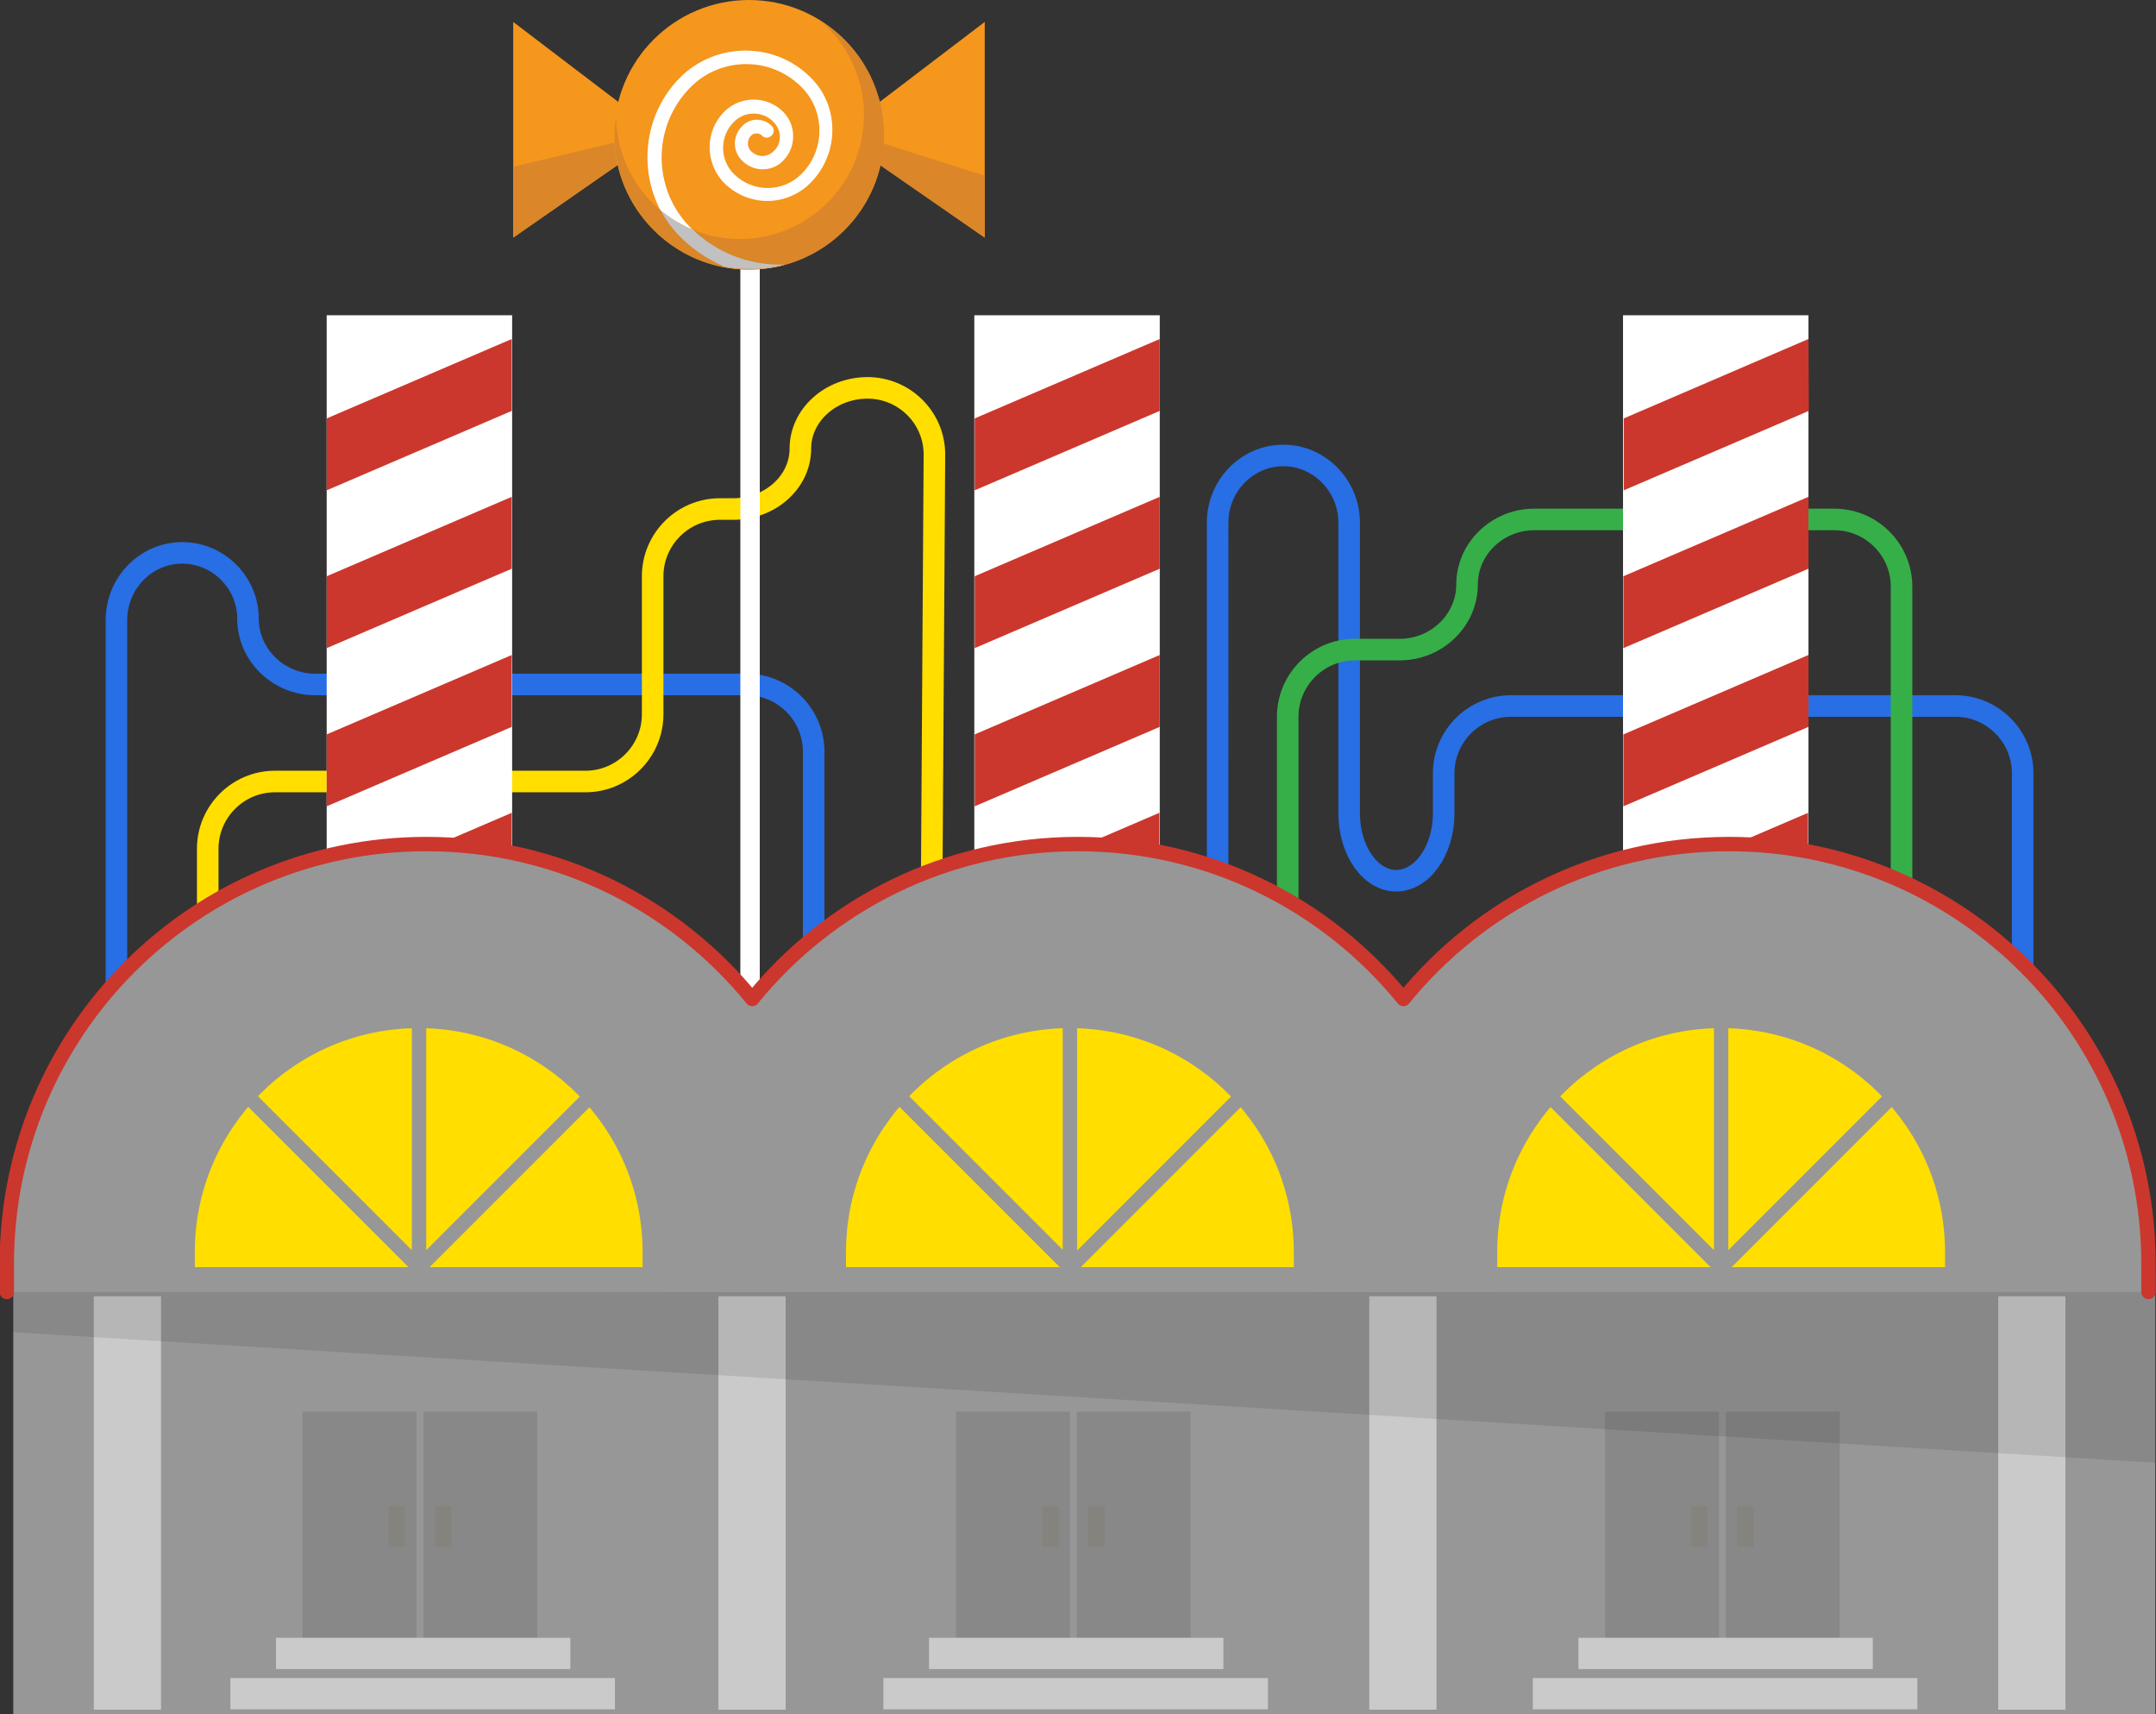 <svg xmlns="http://www.w3.org/2000/svg" xmlns:xlink="http://www.w3.org/1999/xlink" version="1.1" id="Layer_1" x="0px" y="0px" viewBox="5.3 212.3 599.9 476.8" enable-background="new 5.3 212.3 599.9 476.8" xml:space="preserve"><rect x="5.3" y="212.3" width="599.9" height="476.8" fill="#333333" stroke="none"/><path fill="#979797" d="M9 566.7h596v122.5H9V566.7z"/><path fill="#CACACA" d="M31.4 572.9h18.7v115H31.4V572.9z M205.2 572.9h18.7v115h-18.7V572.9z M386.3 572.9h18.7v115h-18.7V572.9z M561.3 572.9H580v115h-18.7V572.9L561.3 572.9z"/><path opacity="0.1" enable-background="new    " d="M605 619.2L9 582.9v-16.2h596L605 619.2L605 619.2z"/><path fill="#F5961D" d="M179.5 242.3l-31.4-23.9v60l35.1-24.4L179.5 242.3L179.5 242.3z"/><path fill="#DA8629" d="M179.5 251.2l-31.4 7.5v19.7l35.1-24.4L179.5 251.2L179.5 251.2z"/><path fill="#F5961D" d="M247.9 242.3l31.4-23.9v60L244.1 254L247.9 242.3L247.9 242.3z"/><path fill="#DA8629" d="M247.9 251.2l31.4 10v17.2L244.1 254L247.9 251.2L247.9 251.2z"/><g><path fill="none" stroke="#286EE4" stroke-width="6" stroke-miterlimit="10" d="M37.7 506.7V384.8c0-10.3 8.2-18.7 18.3-18.7 s18.3 8.3 18.3 18.3s8.4 18.3 18.7 18.3h120c10.3 0 18.7 8.4 18.7 18.7v68.4c0 10.3 8.4 18.7 18.7 18.7h75 c10.3 0 18.7-8.4 18.7-18.7V357.7c0-10.3 8.2-18.7 18.3-18.7c10 0 18.3 8.4 18.3 18.7v80.9c0 10.3 5.9 18.7 13.1 18.7 s13.2-8.4 13.2-18.7v-11.2c0-10.3 8.4-18.7 18.7-18.7h123.7c10.3 0 18.7 8.4 18.7 18.7v103.1"/><path fill="none" stroke="#36AF49" stroke-width="6" stroke-miterlimit="10" d="M534.4 483.6V375.5c0-10.3-8.4-18.7-18.7-18.7 h-83.5c-10.3 0-18.7 8.2-18.7 18.1c0 9.9-8.4 18.1-18.7 18.1h-12.5c-10.3 0-18.7 8.4-18.7 18.7v71.8"/><path fill="none" stroke="#FFDE00" stroke-width="6" stroke-miterlimit="10" d="M264.5 464.5l0.8-125.6 c0.1-10.3-8.3-18.7-18.6-18.7c-10.3 0-18.7 7.6-18.7 16.9s-8.4 16.8-18.7 16.8h-3.7c-10.3 0-18.7 8.4-18.7 18.7v38.4 c0 10.3-8.4 18.7-18.7 18.7H81.8c-10.3 0-18.7 8.4-18.7 18.7v31.9"/></g><path fill="#FFFFFF" d="M96.2 300h51.6v179.9H96.2V300L96.2 300z"/><path fill="#CB372D" d="M147.7 306.6l-51.5 22.1v20l51.5-22.1V306.6L147.7 306.6z M147.7 350.5l-51.5 22.1v20l51.5-22.1V350.5 L147.7 350.5z M96.2 436.6l51.5-22.1v-20l-51.5 22.1V436.6z M96.2 479.9h1.5l50-21.5v-20l-51.5 22.1V479.9L96.2 479.9z"/><path fill="#FFFFFF" d="M276.4 300H328v179.9h-51.6V300z"/><path fill="#CB372D" d="M328 306.6l-51.5 22.1v20l51.5-22.1V306.6L328 306.6z M328 350.5l-51.5 22.1v20l51.5-22.1V350.5L328 350.5z M276.5 436.6l51.5-22.1v-20l-51.5 22.1L276.5 436.6L276.5 436.6z M276.5 479.9h1.5l49.9-21.5v-20l-51.5 22.1L276.5 479.9 L276.5 479.9z"/><path fill="#FFFFFF" d="M456.9 300h51.6v179.9h-51.6V300z"/><path fill="#CB372D" d="M508.5 306.6l-51.4 22.1v20l51.5-22.1L508.5 306.6L508.5 306.6z M508.5 350.5L457 372.6v20l51.5-22.1V350.5 L508.5 350.5z M457 436.6l51.5-22.1v-20L457 416.6V436.6L457 436.6z M457 479.9h1.5l49.9-21.5v-20l-51.5 22.1L457 479.9L457 479.9z"/><path fill="#FFFFFF" d="M211.3 286.8h5.4v217.9h-5.4V286.8z"/><circle fill="#F5961D" cx="213.7" cy="249.8" r="37.5"/><path fill="#FFFFFF" d="M223.5 286c-9.4 0.3-18.9-3.1-26-10.3c-10.8-10.8-10.8-28.4 0-39.2c8.5-8.5 22.3-8.5 30.8 0 c3.2 3.2 5 7.5 5 12.1s-1.8 8.9-5 12.1c-2.5 2.5-5.8 3.9-9.4 3.9c-3.5 0-6.9-1.4-9.4-3.9c-4-4-4-10.5 0-14.5 c1.5-1.5 3.4-2.3 5.5-2.3l0 0c2.1 0 4.1 0.8 5.5 2.3c1.1 1.1 1.8 2.6 1.8 4.1c0 1.6-0.6 3.1-1.8 4.1c-0.8 0.8-1.9 1.3-3.1 1.3l0 0 c-1.1 0-2.2-0.5-3.1-1.3c-1.2-1.2-1.2-3.2 0-4.4c0.4-0.4 0.9-0.6 1.5-0.6c0.5 0 1.1 0.2 1.5 0.6c0.7 0.8 1.9 0.8 2.7 0 c0.8-0.7 0.8-1.9 0-2.7c-1.1-1.1-2.6-1.7-4.1-1.7l0 0c-1.5 0-3 0.6-4.1 1.8c-2.7 2.7-2.7 7 0 9.6c1.5 1.5 3.5 2.4 5.7 2.4l0 0 c2.1 0 4.2-0.8 5.7-2.4c1.8-1.8 2.8-4.2 2.8-6.8s-1-5-2.8-6.8c-2.2-2.2-5.1-3.4-8.2-3.4c-3.1 0-6 1.2-8.2 3.4 c-5.4 5.4-5.4 14.3 0 19.8c3.2 3.2 7.5 5 12 5s8.8-1.8 12-5c3.9-3.9 6.1-9.2 6.1-14.7c0-5.6-2.1-10.8-6.1-14.7 c-9.9-9.9-26.2-9.9-36.2 0c-12.2 12.2-12.2 32.3 0 44.5c3.7 3.7 7.9 6.4 12.3 8.3c2.1 0.4 4.3 0.6 6.6 0.6 C217.1 287.3 220.4 286.8 223.5 286"/><path fill="#DA8629" d="M233.6 218.1c7.4 6.3 12.1 15.7 12.1 26.2c0 19-15.5 34.5-34.5 34.5c-18.9 0-34.2-15.1-34.5-34 c-0.2 1.7-0.4 3.4-0.4 5c0 20.7 16.8 37.5 37.5 37.5s37.5-16.8 37.5-37.5C251.2 236.4 244.2 224.6 233.6 218.1"/><path fill="#979797" d="M7.3 571.7v-7.9c0-64.5 52.2-116.7 116.7-116.7s116.7 52.3 116.7 116.7v7.9H7.3"/><path fill="#FFDE00" d="M59.5 564.8v-4.2c0-34.4 27.9-62.3 62.3-62.3s62.3 27.9 62.3 62.3v4.2H59.5"/><path fill="none" stroke="#979797" stroke-width="4" stroke-miterlimit="10" d="M121.9 484.3v80.9 M121.9 564.9l-49.5-49.5 M121.9 564.9l49.5-49.5"/><path fill="#979797" d="M188.4 571.7v-7.9c0-64.5 52.2-116.7 116.7-116.7s116.7 52.3 116.7 116.7v7.9H188.4"/><path fill="#FFDE00" d="M240.7 564.8v-4.2c0-34.4 27.9-62.3 62.3-62.3s62.3 27.9 62.3 62.3v4.2H240.7"/><path fill="none" stroke="#979797" stroke-width="4" stroke-miterlimit="10" d="M303 484.3v80.9 M303.1 564.9l-49.5-49.5 M303.1 564.9l49.5-49.5"/><path fill="#979797" d="M369.6 571.7v-7.9c0-64.5 52.2-116.7 116.7-116.7S603 499.4 603 563.8v7.9H369.6"/><path fill="none" stroke="#CB372D" stroke-width="4" stroke-linecap="round" stroke-linejoin="round" stroke-miterlimit="10" d=" M603.1 571.7v-7.9c0-64.5-52.3-116.7-116.7-116.7c-36.6 0-69.2 16.8-90.6 43.1c-21.4-26.3-54-43.1-90.6-43.1s-69.2 16.8-90.6 43.1 c-21.4-26.3-54.1-43.1-90.7-43.1c-64.5 0-116.7 52.3-116.7 116.7v7.9"/><path fill="#FFDE00" d="M421.9 564.8v-4.2c0-34.4 27.9-62.3 62.3-62.3s62.3 27.9 62.3 62.3v4.2H421.9"/><path fill="none" stroke="#979797" stroke-width="4" stroke-miterlimit="10" d="M484.2 484.3v80.9 M484.2 564.9l-49.5-49.5 M484.2 564.9l49.5-49.5"/><path opacity="0.1" enable-background="new    " d="M89.5 605h31.7v63.9H89.5V605z"/><path fill="#85837D" d="M113.4 631.3h4.6v11.3h-4.6V631.3L113.4 631.3z"/><path opacity="0.1" enable-background="new    " d="M123.1 605h31.7v63.9h-31.7L123.1 605L123.1 605z"/><path fill="#85837D" d="M126.3 631.3h4.6v11.3h-4.6V631.3L126.3 631.3z"/><path fill="#CACACA" d="M82.1 667.9h81.9v8.7H82.1V667.9z M69.4 679.1h107v8.7h-107V679.1L69.4 679.1z"/><path opacity="0.1" enable-background="new    " d="M271.3 605H303v63.9h-31.7V605z"/><path fill="#85837D" d="M295.3 631.3h4.6v11.3h-4.6V631.3L295.3 631.3z"/><path opacity="0.1" enable-background="new    " d="M304.9 605h31.7v63.9h-31.7V605z"/><path fill="#85837D" d="M308.1 631.3h4.6v11.3h-4.6V631.3L308.1 631.3z"/><path fill="#CACACA" d="M263.8 667.9h81.9v8.7h-81.9V667.9z M251.1 679.1h107v8.7h-107V679.1L251.1 679.1z"/><path opacity="0.1" enable-background="new    " d="M451.9 605h31.7v63.9h-31.7V605z"/><path fill="#85837D" d="M475.8 631.3h4.6v11.3h-4.6V631.3L475.8 631.3z"/><path opacity="0.1" enable-background="new    " d="M485.5 605h31.7v63.9h-31.7V605L485.5 605z"/><path fill="#85837D" d="M488.7 631.3h4.6v11.3h-4.6V631.3L488.7 631.3z"/><path fill="#CACACA" d="M444.5 667.9h81.9v8.7h-81.9V667.9z M431.8 679.1h107v8.7h-107V679.1L431.8 679.1z"/><g><g><defs><path id="SVGID_1_" d="M233.6 218.1c7.4 6.3 12.1 15.7 12.1 26.2c0 19-15.5 34.5-34.5 34.5c-18.9 0-34.2-15.1-34.5-34 c-0.2 1.7-0.4 3.4-0.4 5c0 20.7 16.8 37.5 37.5 37.5s37.5-16.8 37.5-37.5C251.2 236.4 244.2 224.6 233.6 218.1"/></defs><clipPath id="SVGID_2_"><use xlink:href="#SVGID_1_" overflow="visible"/></clipPath><path clip-path="url(#SVGID_2_)" fill="#C1C1C1" d="M223.5 285.9c-9.4 0.3-18.9-3.1-26-10.3c-10.8-10.8-10.8-28.4 0-39.2 c8.5-8.5 22.3-8.5 30.8 0c3.2 3.2 5 7.5 5 12.1c0 4.6-1.8 8.9-5 12.1c-2.5 2.5-5.8 3.9-9.4 3.9c-3.5 0-6.9-1.4-9.4-3.9 c-4-4-4-10.5 0-14.5c1.5-1.5 3.4-2.3 5.5-2.3l0 0c2.1 0 4.1 0.8 5.5 2.3c1.1 1.1 1.8 2.6 1.8 4.1c0 1.6-0.6 3.1-1.8 4.1 c-0.8 0.8-1.9 1.3-3.1 1.3l0 0c-1.1 0-2.2-0.5-3.1-1.3c-1.2-1.2-1.2-3.2 0-4.4c0.4-0.4 0.9-0.6 1.5-0.6c0.5 0 1.1 0.2 1.5 0.6 c0.7 0.8 1.9 0.8 2.7 0c0.8-0.7 0.8-1.9 0-2.7c-1.1-1.1-2.6-1.7-4.1-1.7l0 0c-1.5 0-3 0.6-4.1 1.8c-2.7 2.7-2.7 7 0 9.6 c1.5 1.5 3.5 2.4 5.7 2.4l0 0c2.1 0 4.2-0.8 5.7-2.4c1.8-1.8 2.8-4.2 2.8-6.8s-1-5-2.8-6.8c-2.2-2.2-5.1-3.4-8.2-3.4 c-3.1 0-6 1.2-8.2 3.4c-5.4 5.4-5.4 14.3 0 19.8c3.2 3.2 7.5 5 12 5s8.8-1.8 12-5c3.9-3.9 6.1-9.2 6.1-14.7 c0-5.6-2.1-10.8-6.1-14.7c-9.9-9.9-26.2-9.9-36.2 0c-12.2 12.2-12.2 32.3 0 44.5c3.7 3.7 7.9 6.4 12.3 8.3 c2.1 0.4 4.3 0.6 6.6 0.6C217.2 287.2 220.5 286.7 223.5 285.9"/></g></g></svg>